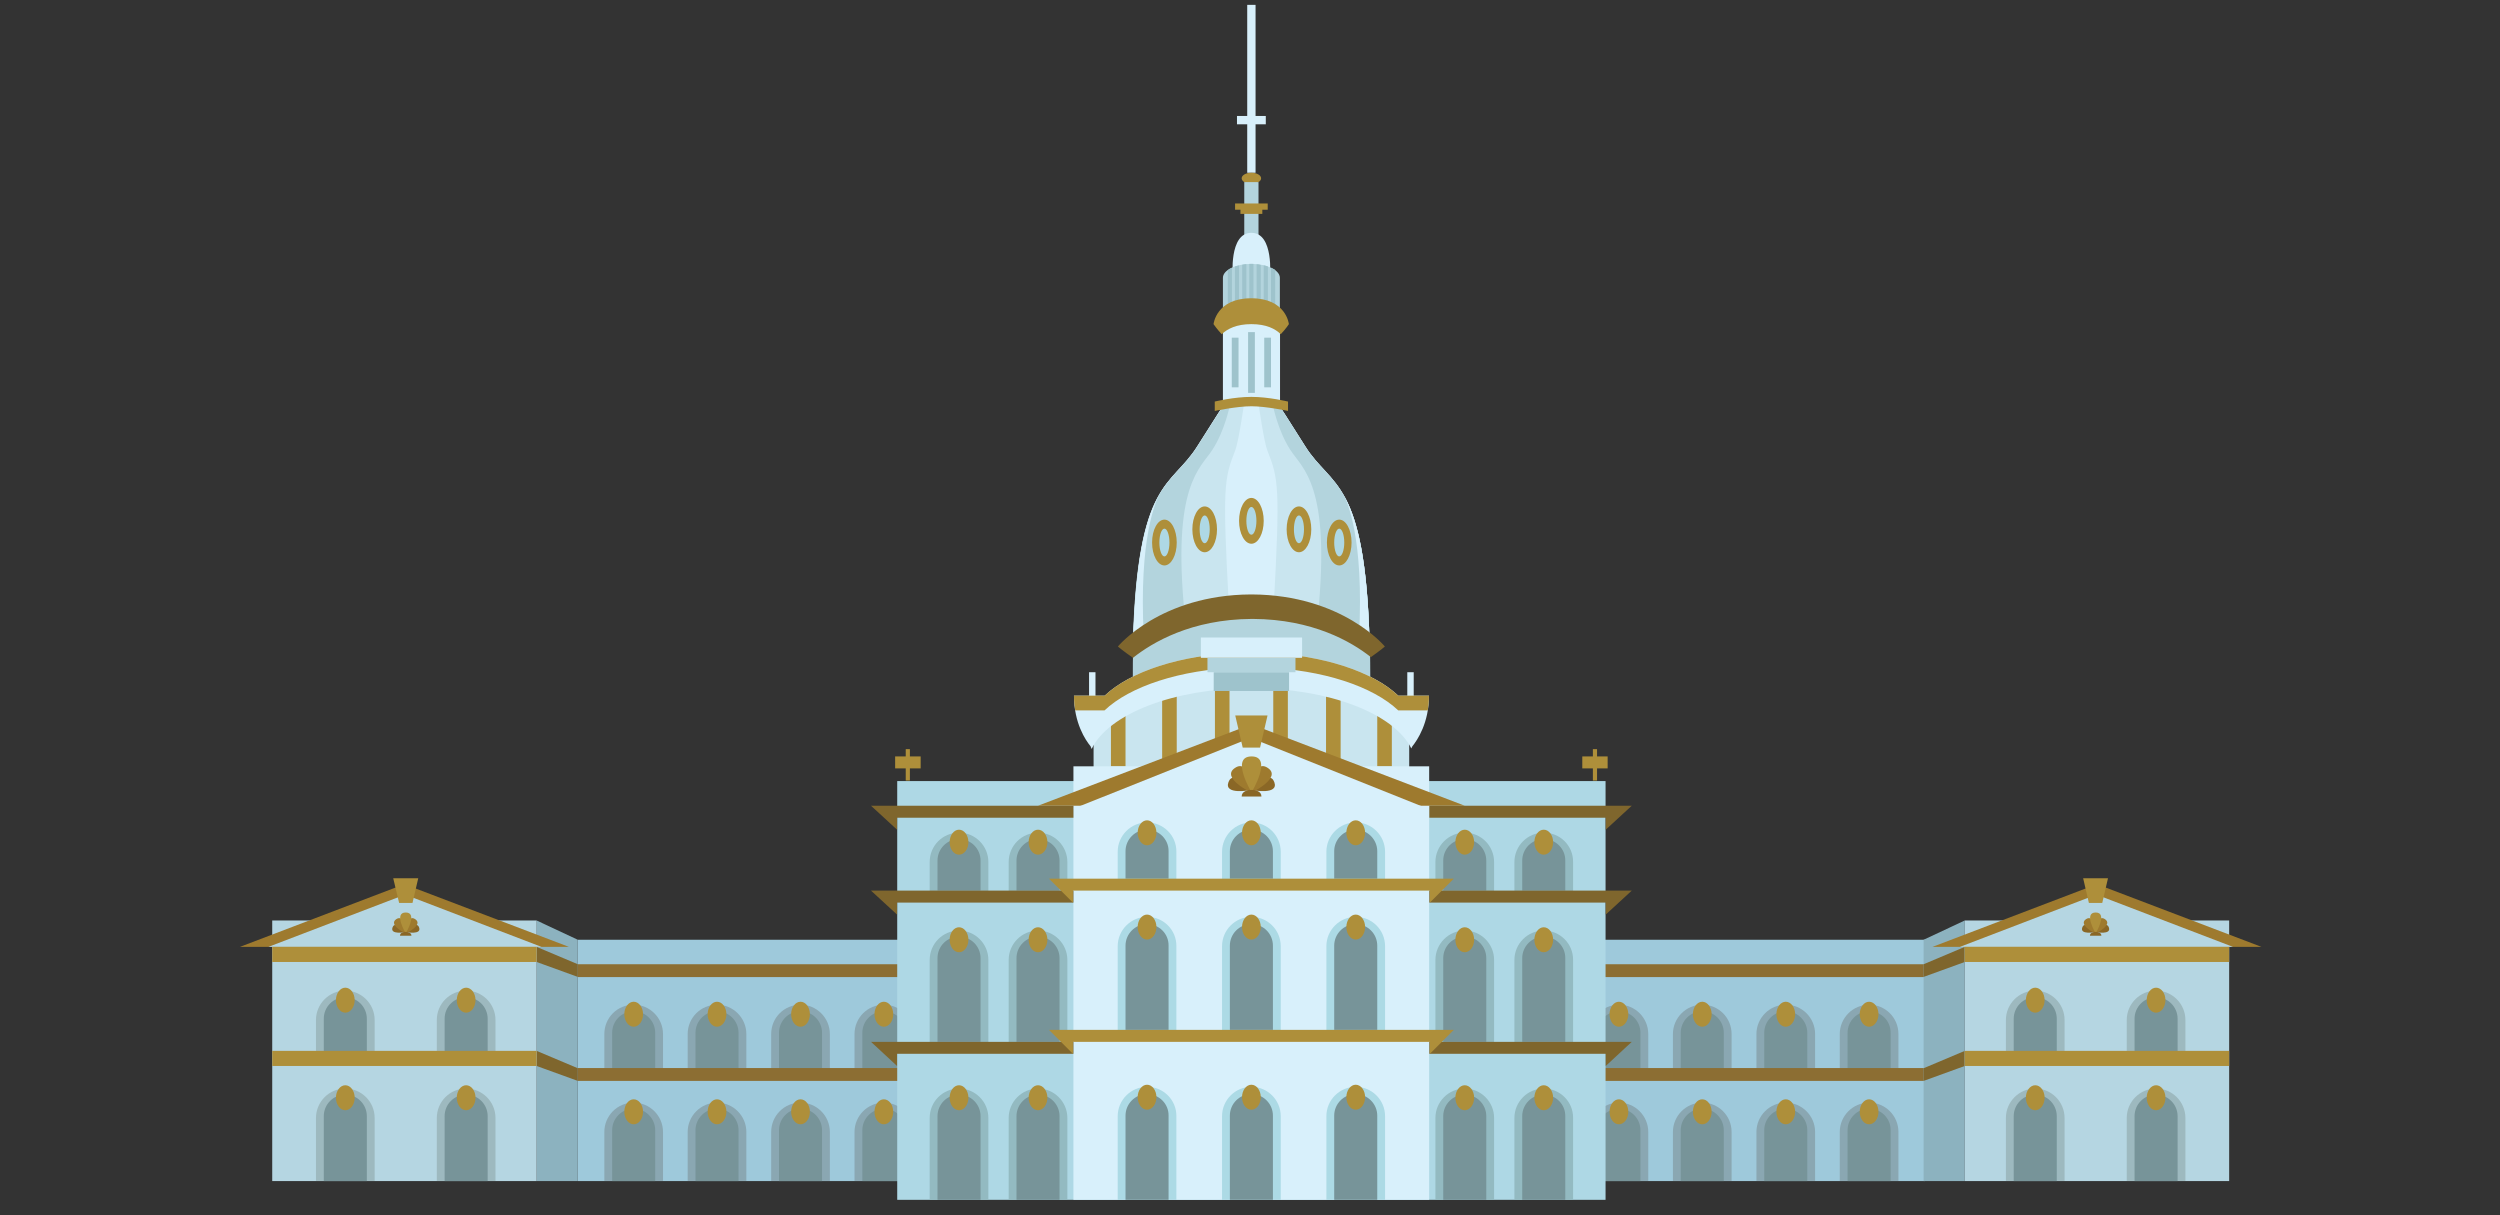 <?xml version="1.0" encoding="utf-8"?>
<!-- Generator: Adobe Illustrator 18.0.0, SVG Export Plug-In . SVG Version: 6.00 Build 0)  -->
<!DOCTYPE svg PUBLIC "-//W3C//DTD SVG 1.1//EN" "http://www.w3.org/Graphics/SVG/1.1/DTD/svg11.dtd">
<svg version="1.1" id="Layer_1" xmlns="http://www.w3.org/2000/svg" xmlns:xlink="http://www.w3.org/1999/xlink" x="0px" y="0px"
	 viewBox="0 0 1440 700" enable-background="new 0 0 1440 700" xml:space="preserve">
<rect x="0" y="0" width="1440" height="700" fill="#333333" stroke="none"/>
<rect x="332.8" y="541.3" fill="#9EC9DB" width="776" height="139"/>
<g>
	<g id="windows_19_">
		<path fill="#8AA7B2" d="M365,578.7c9.3,0,16.9,7.6,16.9,16.9v20.3h-33.8v-20.3C348.1,586.2,355.6,578.7,365,578.7z"/>
		<path fill="#779499" d="M365,582.5c6.9,0,12.4,5.6,12.4,12.4v21h-24.8v-21C352.6,588,358.1,582.5,365,582.5z"/>
		<g>
			<ellipse fill="#AE8F3A" cx="365" cy="584.2" rx="5.4" ry="7.2"/>
		</g>
		<path fill="#8AA7B2" d="M365,635.1c9.3,0,16.9,7.6,16.9,16.9v28.2h-33.8V652C348.1,642.7,355.6,635.1,365,635.1z"/>
		<path fill="#779499" d="M365,638.6c6.9,0,12.4,5.6,12.4,12.4v29.3h-24.8V651C352.6,644.2,358.1,638.6,365,638.6z"/>
		<g>
			<ellipse fill="#AE8F3A" cx="365" cy="640.4" rx="5.4" ry="7.2"/>
		</g>
	</g>
	<g id="windows_18_">
		<path fill="#8AA7B2" d="M413,578.7c9.3,0,16.9,7.6,16.9,16.9v20.3h-33.8v-20.3C396.1,586.2,403.7,578.7,413,578.7z"/>
		<path fill="#779499" d="M413,582.5c6.9,0,12.4,5.6,12.4,12.4v21h-24.8v-21C400.6,588,406.2,582.5,413,582.5z"/>
		<g>
			<ellipse fill="#AE8F3A" cx="413" cy="584.2" rx="5.4" ry="7.2"/>
		</g>
		<path fill="#8AA7B2" d="M413,635.1c9.3,0,16.9,7.6,16.9,16.9v28.2h-33.8V652C396.1,642.7,403.7,635.1,413,635.1z"/>
		<path fill="#779499" d="M413,638.6c6.9,0,12.4,5.6,12.4,12.4v29.3h-24.8V651C400.6,644.2,406.2,638.6,413,638.6z"/>
		<g>
			<ellipse fill="#AE8F3A" cx="413" cy="640.4" rx="5.4" ry="7.2"/>
		</g>
	</g>
	<g id="windows_17_">
		<path fill="#8AA7B2" d="M461.1,578.7c9.3,0,16.9,7.6,16.9,16.9v20.3h-33.8v-20.3C444.2,586.2,451.7,578.7,461.1,578.7z"/>
		<path fill="#779499" d="M461.1,582.5c6.9,0,12.4,5.6,12.4,12.4v21h-24.8v-21C448.7,588,454.2,582.5,461.1,582.5z"/>
		<g>
			<ellipse fill="#AE8F3A" cx="461.1" cy="584.2" rx="5.4" ry="7.2"/>
		</g>
		<path fill="#8AA7B2" d="M461.1,635.1c9.3,0,16.9,7.6,16.9,16.9v28.2h-33.8V652C444.2,642.7,451.7,635.1,461.1,635.1z"/>
		<path fill="#779499" d="M461.1,638.6c6.9,0,12.4,5.6,12.4,12.4v29.3h-24.8V651C448.7,644.2,454.2,638.6,461.1,638.6z"/>
		<g>
			<ellipse fill="#AE8F3A" cx="461.1" cy="640.4" rx="5.4" ry="7.2"/>
		</g>
	</g>
	<g id="windows_16_">
		<path fill="#8AA7B2" d="M509.1,578.7c9.3,0,16.9,7.6,16.9,16.9v20.3h-33.8v-20.3C492.2,586.2,499.8,578.7,509.1,578.7z"/>
		<path fill="#779499" d="M509.1,582.5c6.9,0,12.4,5.6,12.4,12.4v21h-24.8v-21C496.7,588,502.3,582.5,509.1,582.5z"/>
		<g>
			<ellipse fill="#AE8F3A" cx="509.1" cy="584.2" rx="5.4" ry="7.2"/>
		</g>
		<path fill="#8AA7B2" d="M509.1,635.1c9.3,0,16.9,7.6,16.9,16.9v28.2h-33.8V652C492.2,642.7,499.8,635.1,509.1,635.1z"/>
		<path fill="#779499" d="M509.1,638.6c6.9,0,12.4,5.6,12.4,12.4v29.3h-24.8V651C496.7,644.2,502.3,638.6,509.1,638.6z"/>
		<g>
			<ellipse fill="#AE8F3A" cx="509.1" cy="640.4" rx="5.4" ry="7.2"/>
		</g>
	</g>
</g>
<g>
	<g id="windows_15_">
		<path fill="#8AA7B2" d="M1076.6,578.7c-9.3,0-16.9,7.6-16.9,16.9v20.3h33.8v-20.3C1093.5,586.2,1086,578.7,1076.6,578.7z"/>
		<path fill="#779499" d="M1076.6,582.5c-6.9,0-12.4,5.6-12.4,12.4v21h24.8v-21C1089.1,588,1083.5,582.5,1076.6,582.5z"/>
		<g>
			<ellipse fill="#AE8F3A" cx="1076.6" cy="584.2" rx="5.4" ry="7.2"/>
		</g>
		<path fill="#8AA7B2" d="M1076.6,635.1c-9.3,0-16.9,7.6-16.9,16.9v28.2h33.8V652C1093.5,642.7,1086,635.1,1076.6,635.1z"/>
		<path fill="#779499" d="M1076.6,638.6c-6.9,0-12.4,5.6-12.4,12.4v29.3h24.8V651C1089.1,644.2,1083.5,638.6,1076.6,638.6z"/>
		<g>
			<ellipse fill="#AE8F3A" cx="1076.6" cy="640.4" rx="5.4" ry="7.2"/>
		</g>
	</g>
	<g id="windows_14_">
		<path fill="#8AA7B2" d="M1028.6,578.7c-9.3,0-16.9,7.6-16.9,16.9v20.3h33.8v-20.3C1045.5,586.2,1037.9,578.7,1028.6,578.7z"/>
		<path fill="#779499" d="M1028.6,582.5c-6.9,0-12.4,5.6-12.4,12.4v21h24.8v-21C1041,588,1035.4,582.5,1028.6,582.5z"/>
		<g>
			<ellipse fill="#AE8F3A" cx="1028.6" cy="584.2" rx="5.4" ry="7.2"/>
		</g>
		<path fill="#8AA7B2" d="M1028.6,635.1c-9.3,0-16.9,7.6-16.9,16.9v28.2h33.8V652C1045.5,642.7,1037.9,635.1,1028.6,635.1z"/>
		<path fill="#779499" d="M1028.6,638.6c-6.9,0-12.4,5.6-12.4,12.4v29.3h24.8V651C1041,644.2,1035.4,638.6,1028.6,638.6z"/>
		<g>
			<ellipse fill="#AE8F3A" cx="1028.6" cy="640.4" rx="5.4" ry="7.2"/>
		</g>
	</g>
	<g id="windows_13_">
		<path fill="#8AA7B2" d="M980.5,578.7c-9.3,0-16.9,7.6-16.9,16.9v20.3h33.8v-20.3C997.4,586.2,989.9,578.7,980.5,578.7z"/>
		<path fill="#779499" d="M980.5,582.5c-6.9,0-12.4,5.6-12.4,12.4v21h24.8v-21C992.9,588,987.4,582.5,980.5,582.5z"/>
		<g>
			<ellipse fill="#AE8F3A" cx="980.5" cy="584.2" rx="5.4" ry="7.2"/>
		</g>
		<path fill="#8AA7B2" d="M980.5,635.1c-9.3,0-16.9,7.6-16.9,16.9v28.2h33.8V652C997.4,642.7,989.9,635.1,980.5,635.1z"/>
		<path fill="#779499" d="M980.5,638.6c-6.9,0-12.4,5.6-12.4,12.4v29.3h24.8V651C992.9,644.2,987.4,638.6,980.5,638.6z"/>
		<g>
			<ellipse fill="#AE8F3A" cx="980.5" cy="640.4" rx="5.4" ry="7.2"/>
		</g>
	</g>
	<g id="windows_12_">
		<path fill="#8AA7B2" d="M932.5,578.7c-9.3,0-16.9,7.6-16.9,16.9v20.3h33.8v-20.3C949.4,586.2,941.8,578.7,932.5,578.7z"/>
		<path fill="#779499" d="M932.5,582.5c-6.9,0-12.4,5.6-12.4,12.4v21h24.8v-21C944.9,588,939.3,582.5,932.5,582.5z"/>
		<g>
			<ellipse fill="#AE8F3A" cx="932.5" cy="584.2" rx="5.4" ry="7.2"/>
		</g>
		<path fill="#8AA7B2" d="M932.5,635.1c-9.3,0-16.9,7.6-16.9,16.9v28.2h33.8V652C949.4,642.7,941.8,635.1,932.5,635.1z"/>
		<path fill="#779499" d="M932.5,638.6c-6.9,0-12.4,5.6-12.4,12.4v29.3h24.8V651C944.9,644.2,939.3,638.6,932.5,638.6z"/>
		<g>
			<ellipse fill="#AE8F3A" cx="932.5" cy="640.4" rx="5.4" ry="7.2"/>
		</g>
	</g>
</g>
<rect x="332.8" y="555.4" fill="#8C6E33" width="776" height="7.4"/>
<rect x="332.8" y="615.2" fill="#8C6E33" width="776" height="7.4"/>
<g>
	<polygon fill="#8CB2BF" points="309.1,680.3 332.8,680.3 332.8,541.3 309.1,530.2 	"/>
	<polygon fill="#7F662D" points="309.1,554.1 332.8,562.7 332.8,555.4 309.1,545.4 	"/>
	<polygon fill="#7F662D" points="309.1,614 332.8,622.6 332.8,615.3 309.1,605.3 	"/>
	<rect x="156.8" y="530.2" fill="#B5D6E2" width="152.3" height="150.1"/>
	<g>
		<polygon fill="#9E7A2E" points="232.9,509.3 327.7,545.4 232.9,545.4 138.2,545.4 		"/>
		<path fill="#AE8F3A" d="M138.2,545.4"/>
		<polygon fill="#B5D6E2" points="233.3,515.3 311.9,545.4 233.3,545.4 154.6,545.4 		"/>
		<g>
			<polygon fill="#AE8F3A" points="233.5,505.9 233.9,505.9 240.9,505.9 237.6,520.1 234.1,520.1 233.4,520.1 229.9,520.1 
				226.5,505.9 			"/>
		</g>
		<g>
			<g id="seashell_5_">
				<path fill="#8A6726" d="M233.4,536.9c0,0-5.7-7.1-7.3-2.7C224.5,538.6,233.4,536.9,233.4,536.9z"/>
				<path fill="#9E7A2E" d="M233.7,537.7c0,0-0.5-11.5-5.4-8.3C223.3,532.7,233.7,537.7,233.7,537.7z"/>
				<path fill="#8A6726" d="M234.1,536.9c0,0,5.7-7.1,7.3-2.7C243,538.6,234.1,536.9,234.1,536.9z"/>
				<path fill="#9E7A2E" d="M233.7,537.7c0,0,0.5-11.5,5.4-8.3C244.2,532.7,233.7,537.7,233.7,537.7z"/>
				<path fill="#AE8F3A" d="M233.7,537.6c0,0,7.2-12,0-12C226.5,525.6,233.7,537.6,233.7,537.6z"/>
				<path fill="#8A6726" d="M233.4,536.8L233.4,536.8c0,0,0.1,0,0.3,0c0.2,0,0.3,0,0.3,0v0c1,0.1,3,0.4,3,2.2c-1.6,0-2.5,0-3,0
					c-0.6,0-0.6,0-0.6,0c-0.5,0-1.4,0-3,0C230.4,537.2,232.4,536.8,233.4,536.8z"/>
			</g>
		</g>
	</g>
	<g id="windows_11_">
		<path fill="#9DB9BF" d="M198.9,570.6c9.3,0,16.9,7.6,16.9,16.9v20.3H182v-20.3C182,578.2,189.6,570.6,198.9,570.6z"/>
		<path fill="#9DB9BF" d="M268.5,570.6c9.3,0,16.9,7.6,16.9,16.9v20.3h-33.8v-20.3C251.6,578.2,259.1,570.6,268.5,570.6z"/>
		<path fill="#779499" d="M268.5,574.4c6.9,0,12.4,5.6,12.4,12.4v19.7h-24.8v-19.7C256.1,579.9,261.6,574.4,268.5,574.4z"/>
		<path fill="#779499" d="M198.9,574.4c6.9,0,12.4,5.6,12.4,12.4v19.7h-24.8v-19.7C186.5,579.9,192,574.4,198.9,574.4z"/>
		<g>
			<ellipse fill="#AE8F3A" cx="268.5" cy="576.1" rx="5.4" ry="7.2"/>
		</g>
		<g>
			<ellipse fill="#AE8F3A" cx="198.9" cy="576.1" rx="5.4" ry="7.2"/>
		</g>
		<path fill="#9DB9BF" d="M198.9,627c9.3,0,16.9,7.6,16.9,16.9v36.3H182V644C182,634.6,189.6,627,198.9,627z"/>
		<path fill="#9DB9BF" d="M268.5,627c9.3,0,16.9,7.6,16.9,16.9v36.3h-33.8V644C251.6,634.6,259.1,627,268.5,627z"/>
		<path fill="#779499" d="M268.5,630.5c6.9,0,12.4,5.6,12.4,12.4v37.4h-24.8v-37.4C256.1,636.1,261.6,630.5,268.5,630.5z"/>
		<path fill="#779499" d="M198.9,630.5c6.9,0,12.4,5.6,12.4,12.4v37.4h-24.8v-37.4C186.5,636.1,192,630.5,198.9,630.5z"/>
		<g>
			<ellipse fill="#AE8F3A" cx="268.5" cy="632.3" rx="5.4" ry="7.2"/>
		</g>
		<g>
			<ellipse fill="#AE8F3A" cx="198.9" cy="632.3" rx="5.4" ry="7.2"/>
		</g>
	</g>
	<g>
		<rect x="156.8" y="605.3" fill="#AE8F3A" width="152.3" height="8.7"/>
		<rect x="156.8" y="545.4" fill="#AE8F3A" width="152.3" height="8.7"/>
	</g>
</g>
<g>
	<polygon fill="#8CB2BF" points="1131.7,680.3 1108,680.3 1108,541.3 1131.7,530.2 	"/>
	<polygon fill="#7F662D" points="1131.7,554.1 1108,562.7 1108,555.4 1131.7,545.4 	"/>
	<polygon fill="#7F662D" points="1131.7,614 1108,622.6 1108,615.3 1131.7,605.3 	"/>
	<rect x="1131.7" y="530.2" fill="#B5D6E2" width="152.3" height="150.1"/>
	<g>
		<polygon fill="#9E7A2E" points="1207.8,509.3 1113.1,545.4 1207.8,545.4 1302.6,545.4 		"/>
		<path fill="#AE8F3A" d="M1302.6,545.4"/>
		<polygon fill="#B5D6E2" points="1207.5,515.3 1128.9,545.4 1207.5,545.4 1286.2,545.4 		"/>
		<g>
			<polygon fill="#AE8F3A" points="1207.3,505.9 1206.8,505.9 1199.9,505.9 1203.2,520.1 1206.7,520.1 1207.4,520.1 1210.9,520.1 
				1214.2,505.9 			"/>
		</g>
		<g>
			<g id="seashell_4_">
				<path fill="#8A6726" d="M1207.4,536.9c0,0,5.7-7.1,7.3-2.7C1216.3,538.6,1207.4,536.9,1207.4,536.9z"/>
				<path fill="#9E7A2E" d="M1207,537.7c0,0,0.5-11.5,5.4-8.3C1217.5,532.7,1207,537.7,1207,537.7z"/>
				<path fill="#8A6726" d="M1206.7,536.9c0,0-5.7-7.1-7.3-2.7C1197.8,538.6,1206.7,536.9,1206.7,536.9z"/>
				<path fill="#9E7A2E" d="M1207,537.7c0,0-0.5-11.5-5.4-8.3C1196.6,532.7,1207,537.7,1207,537.7z"/>
				<path fill="#AE8F3A" d="M1207.1,537.6c0,0-7.2-12,0-12C1214.3,525.6,1207.1,537.6,1207.1,537.6z"/>
				<path fill="#8A6726" d="M1207.4,536.8L1207.4,536.8c0,0-0.1,0-0.3,0c-0.2,0-0.3,0-0.3,0v0c-1,0.1-3,0.4-3,2.2c1.6,0,2.5,0,3,0
					c0.6,0,0.6,0,0.6,0c0.5,0,1.4,0,3,0C1210.4,537.2,1208.4,536.8,1207.4,536.8z"/>
			</g>
		</g>
	</g>
	<g id="windows_10_">
		<path fill="#9DB9BF" d="M1241.9,570.6c-9.3,0-16.9,7.6-16.9,16.9v20.3h33.8v-20.3C1258.8,578.2,1251.2,570.6,1241.9,570.6z"/>
		<path fill="#9DB9BF" d="M1172.3,570.6c-9.3,0-16.9,7.6-16.9,16.9v20.3h33.8v-20.3C1189.2,578.2,1181.6,570.6,1172.3,570.6z"/>
		<path fill="#779499" d="M1172.3,574.4c-6.9,0-12.4,5.6-12.4,12.4v19.7h24.8v-19.7C1184.7,579.9,1179.2,574.4,1172.3,574.4z"/>
		<path fill="#779499" d="M1241.9,574.4c-6.9,0-12.4,5.6-12.4,12.4v19.7h24.8v-19.7C1254.3,579.9,1248.7,574.4,1241.9,574.4z"/>
		<g>
			<ellipse fill="#AE8F3A" cx="1172.3" cy="576.1" rx="5.4" ry="7.2"/>
		</g>
		<g>
			<ellipse fill="#AE8F3A" cx="1241.9" cy="576.1" rx="5.4" ry="7.2"/>
		</g>
		<path fill="#9DB9BF" d="M1241.9,627c-9.3,0-16.9,7.6-16.9,16.9v36.3h33.8V644C1258.8,634.6,1251.2,627,1241.9,627z"/>
		<path fill="#9DB9BF" d="M1172.3,627c-9.3,0-16.9,7.6-16.9,16.9v36.3h33.8V644C1189.2,634.6,1181.6,627,1172.3,627z"/>
		<path fill="#779499" d="M1172.3,630.5c-6.9,0-12.4,5.6-12.4,12.4v37.4h24.8v-37.4C1184.7,636.1,1179.2,630.5,1172.3,630.5z"/>
		<path fill="#779499" d="M1241.9,630.5c-6.9,0-12.4,5.6-12.4,12.4v37.4h24.8v-37.4C1254.3,636.1,1248.7,630.5,1241.9,630.5z"/>
		<g>
			<ellipse fill="#AE8F3A" cx="1172.3" cy="632.3" rx="5.4" ry="7.2"/>
		</g>
		<g>
			<ellipse fill="#AE8F3A" cx="1241.9" cy="632.3" rx="5.4" ry="7.2"/>
		</g>
	</g>
	<g>
		<rect x="1131.7" y="605.3" fill="#AE8F3A" width="152.3" height="8.7"/>
		<rect x="1131.7" y="545.4" fill="#AE8F3A" width="152.3" height="8.7"/>
	</g>
</g>
<polygon fill="#D8F0FB" points="723.2,66.8 723.2,2.8 718.4,2.8 718.4,66.8 712.5,66.8 712.5,71.6 718.4,71.6 718.4,99.5 
	723.2,99.5 723.2,71.6 729.1,71.6 729.1,66.8 "/>
<ellipse fill="#AE8F3A" cx="720.8" cy="102.7" rx="5.6" ry="3.2"/>
<rect x="716.7" y="104.9" fill="#B3D4DD" width="8.2" height="31.9"/>
<path fill="#D8F0FB" d="M720.8,134.1c-13.1,0-10.7,25.4-10.7,25.4h10.7h10.7C731.5,159.5,733.9,134.1,720.8,134.1z"/>
<rect x="711.4" y="117.2" fill="#AE8F3A" width="18.8" height="3.6"/>
<rect x="714.5" y="119.6" fill="#AE8F3A" width="12.6" height="3.6"/>
<path fill="#D8F0FB" d="M720.8,181.7c-8.5,0-13.5,1.9-16.4,3.8v53.7h32.9v-53.7C734.3,183.5,729.3,181.7,720.8,181.7z"/>
<g>
	<path fill="#B3D4DD" d="M720.8,180.5c8,0,13.1,1.6,16.4,3.5v-24c0-4.4-7.4-8-16.4-8c-9.1,0-16.4,3.6-16.4,8v24
		C707.7,182,712.8,180.5,720.8,180.5z"/>
	<path fill="#9EC3CC" d="M707.2,155.6v27.1c0.7-0.3,1.5-0.6,2.4-0.8v-27.6C708.7,154.6,707.9,155.1,707.2,155.6z"/>
	<path fill="#9EC3CC" d="M711.3,153.5v27.9c0.8-0.2,1.6-0.3,2.4-0.4v-28.1C712.9,153,712.1,153.2,711.3,153.5z"/>
	<path fill="#9EC3CC" d="M715.5,152.5v28.2c0.8-0.1,1.6-0.1,2.4-0.2v-28.4C717,152.2,716.2,152.3,715.5,152.5z"/>
	<path fill="#9EC3CC" d="M720.8,152c-0.4,0-0.8,0-1.2,0v28.4c0.4,0,0.8,0,1.2,0s0.8,0,1.2,0v-28.4C721.6,152,721.2,152,720.8,152z"
		/>
	<path fill="#9EC3CC" d="M723.8,152.2v28.4c0.8,0,1.6,0.1,2.4,0.2v-28.2C725.4,152.3,724.6,152.2,723.8,152.2z"/>
	<path fill="#9EC3CC" d="M727.9,152.8V181c0.8,0.1,1.6,0.3,2.4,0.4v-27.9C729.6,153.2,728.7,153,727.9,152.8z"/>
	<path fill="#9EC3CC" d="M732.1,154.2v27.6c0.9,0.2,1.7,0.5,2.4,0.8v-27.1C733.8,155.1,733,154.6,732.1,154.2z"/>
</g>
<path id="band_2_" fill="#AE8F3A" d="M720.8,186.7c8.6,0,13.8,2.7,16.9,5.8c3-3.1,4.7-5.8,4.7-5.8s-1.5-14.9-21.7-14.9
	c-20.2,0-21.7,14.9-21.7,14.9s1.8,2.7,4.7,5.8C707,189.4,712.2,186.7,720.8,186.7z"/>
<g id="bars_4_">
	<rect x="718.9" y="191.3" fill="#9EC3CC" width="3.9" height="35"/>
	<rect x="709.5" y="194.5" fill="#9EC3CC" width="3.9" height="28.6"/>
	<rect x="728.2" y="194.5" fill="#9EC3CC" width="3.9" height="28.6"/>
</g>
<path fill="#D8F0FB" d="M720.4,347.8c33,0,56.5,13.8,68.5,22.8c-2.5-95.2-22.1-89.6-37.1-113.6c-10.9-17.4-14.8-23.2-14.8-23.2
	l-16.3,0h-16.3c0,0-3.8,5.8-14.8,23.2c-15,24-34.5,18.5-37.1,113.4C664.5,361.4,687.6,347.8,720.4,347.8z"/>
<path fill="#C9E5EF" d="M788.9,370.7c-2.5-95.2-22.1-89.6-37.1-113.6c-10.9-17.4-14.8-23.2-14.8-23.2l-11.9,0c0,0,3,20.9,4.9,25.6
	c6.4,16.1,7.4,20.9,3.7,89.2C759.8,351.6,778.6,362.9,788.9,370.7z"/>
<path fill="#C9E5EF" d="M689.8,257c-15,24-34.5,18.5-37.1,113.4c10.2-7.8,29-19,55.1-21.9c-3.7-68.2-2.7-72.9,3.7-89.1
	c1.9-4.8,4.9-25.6,4.9-25.6h-11.9C704.5,233.8,700.7,239.6,689.8,257z"/>
<path fill="#B3D4DD" d="M652.7,370.4c6.5-5,16.5-11.4,29.7-16.1c-7.5-75.2,9.1-84.5,16-95.3c7.2-11.2,9.9-25.2,9.9-25.2h-3.7
	c0,0-3.8,5.8-14.8,23.2C674.8,281,655.3,275.5,652.7,370.4z"/>
<path fill="#B3D4DD" d="M788.9,370.7c-2.5-95.2-22.1-89.6-37.1-113.6c-10.9-17.4-14.8-23.2-14.8-23.2l-3.7,0c0,0,2.7,14,9.9,25.2
	c6.9,10.8,23.5,20.1,15.9,95.5C772.3,359.3,782.4,365.7,788.9,370.7z"/>
<path fill="#D8F0FB" d="M652.7,370.4c1.8-1.4,3.8-2.8,6.1-4.3c-2.9-56.1,7-77.4,8.7-80.6C660,298.8,654,320.9,652.7,370.4z"/>
<path fill="#D8F0FB" d="M782.8,366.4c2.3,1.5,4.3,2.9,6.1,4.3c-1.3-49.7-7.3-71.9-14.8-85.3C775.8,288.6,785.8,309.8,782.8,366.4z"
	/>
<path fill="#B3D4DD" d="M720.4,349c-33.2,0-56.3,14-67.7,22.9c-0.2,6.4-0.2,13.3-0.2,20.6h68.4h68.4c0-7.3-0.1-14-0.2-20.4
	C777.4,363.3,753.7,349,720.4,349z"/>
<path id="band_1_" fill="#7F662D" d="M721,356.5L721,356.5c0.1,0,0.3,0,0.4,0c0.1,0,0.3,0,0.4,0v0c34.3,0.2,56.6,13.1,67.8,22
	c5.2-3.6,8.1-6.1,8.1-6.1s-24.4-29.7-76.5-30v0c-0.1,0-0.3,0-0.4,0c-0.1,0-0.3,0-0.4,0v0c-52.1,0.3-76.5,30-76.5,30s3.2,2.7,8.7,6.5
	C663.7,370.1,686.1,356.7,721,356.5z"/>
<g id="oval_windows_1_">
	<g>
		<ellipse fill="#AE8F3A" cx="670.7" cy="312.5" rx="7.1" ry="13.2"/>
		<ellipse fill="#AED8E5" cx="670.7" cy="312.5" rx="2.9" ry="8"/>
	</g>
	<g>
		<ellipse fill="#AE8F3A" cx="693.9" cy="304.9" rx="7.1" ry="13.2"/>
		<ellipse fill="#AED8E5" cx="693.9" cy="304.9" rx="2.9" ry="8"/>
	</g>
	<g>
		<ellipse fill="#AE8F3A" cx="720.8" cy="300" rx="7.1" ry="13.2"/>
		<ellipse fill="#AED8E5" cx="720.8" cy="300" rx="2.9" ry="8"/>
	</g>
	<g>
		<ellipse fill="#AE8F3A" cx="748.2" cy="304.9" rx="7.1" ry="13.2"/>
		<ellipse fill="#AED8E5" cx="748.2" cy="304.9" rx="2.9" ry="8"/>
	</g>
	<g>
		<ellipse fill="#AE8F3A" cx="771.4" cy="312.5" rx="7.1" ry="13.2"/>
		<ellipse fill="#AED8E5" cx="771.4" cy="312.5" rx="2.9" ry="8"/>
	</g>
</g>
<path fill="#AE8F3A" d="M741.9,236.7c0,0-12.8-2.7-21.1-2.7c-8.3,0-21.1,2.7-21.1,2.7v-5.4c0,0,11-2.7,21.1-2.7
	c10.1,0,21.1,2.7,21.1,2.7V236.7z"/>
<path id="base_2_" fill="#C9E5EF" d="M720.8,382.4c-50.2,0-90.9,19.4-90.9,43.2v50.2h181.8v-50.2C811.7,401.7,771,382.4,720.8,382.4
	z"/>
<g id="bars_1_">
	<rect x="639.9" y="408.2" fill="#AE8F3A" width="8.4" height="33.2"/>
	<rect x="669.4" y="395.6" fill="#AE8F3A" width="8.4" height="43.2"/>
	<rect x="699.8" y="392.5" fill="#AE8F3A" width="8.4" height="34.4"/>
	<rect x="793.3" y="408.2" fill="#AE8F3A" width="8.4" height="33.2"/>
	<rect x="763.8" y="395.6" fill="#AE8F3A" width="8.4" height="43.2"/>
	<rect x="733.4" y="392.5" fill="#AE8F3A" width="8.4" height="34.4"/>
</g>
<g id="accents_2_">
	<rect x="627.3" y="387.2" fill="#D8F0FB" width="3.7" height="18"/>
	<rect x="810.6" y="387.2" fill="#D8F0FB" width="3.7" height="18"/>
</g>
<path fill="#D8F0FB" d="M628.8,431.4c9.5-20,47.1-35,92.1-35c44.8,0,82.2,14.8,92,34.7c0.2-0.4,0.4-0.8,0.6-1.2
	c2.9-3.6,9.6-13.5,9.6-29.2h-17.7C790.9,386.9,762,377.2,728,376c-0.2,0-0.5,0-0.7,0c-0.8,0-1.7,0-2.5-0.1c-1,0-2,0-3,0
	c-0.3,0-0.5,0-0.7,0c-0.1,0-0.1,0-0.2,0c-0.1,0-0.1,0-0.2,0c-0.3,0-0.5,0-0.7,0c-1,0-2,0-3,0c-0.8,0-1.7,0-2.5,0.1
	c-0.2,0-0.5,0-0.7,0c-34,1.2-63,10.9-77.5,24.7h-17.7c0,15.8,6.7,25.7,9.6,29.2C628.3,430.4,628.6,430.9,628.8,431.4z"/>
<path fill="#AE8F3A" d="M636.2,409.2c14.5-13.8,43.5-23.5,77.5-24.7c0.2,0,0.5,0,0.7,0c0.8,0,1.7,0,2.5-0.1c1,0,2,0,3,0
	c0.3,0,0.5,0,0.7,0c0.1,0,0.1,0,0.2,0c0.1,0,0.1,0,0.2,0c0.3,0,0.5,0,0.7,0c1,0,2,0,3,0c0.8,0,1.7,0,2.5,0.1c0.2,0,0.5,0,0.7,0
	c34,1.2,63,10.9,77.5,24.7h17c0.4-2.6,0.7-5.4,0.7-8.5h-17.7C790.9,386.9,762,377.2,728,376c-0.2,0-0.5,0-0.7,0
	c-0.8,0-1.7,0-2.5-0.1c-1,0-2,0-3,0c-0.3,0-0.5,0-0.7,0c-0.1,0-0.1,0-0.2,0c-0.1,0-0.1,0-0.2,0c-0.3,0-0.5,0-0.7,0c-1,0-2,0-3,0
	c-0.8,0-1.7,0-2.5,0.1c-0.2,0-0.5,0-0.7,0c-34,1.2-63,10.9-77.5,24.7h-17.7c0,3,0.3,5.9,0.7,8.5H636.2z"/>
<g>
	<rect x="699.1" y="387.2" fill="#9EC3CC" width="43.4" height="10.8"/>
	<rect x="691.7" y="367.2" fill="#D8F0FB" width="58.3" height="11.7"/>
	<rect x="695.5" y="378.9" fill="#B3D4DD" width="50.7" height="8.3"/>
</g>
<rect id="back_3_" x="516.8" y="449.9" fill="#AED8E5" width="408" height="241.2"/>
<rect id="front_2_" x="618.3" y="441.4" fill="#D8F0FB" width="204.9" height="249.7"/>
<g id="right_1_">
	<g>
		<path fill="#93BAC1" d="M889.2,479.6c-9.3,0-16.9,7.6-16.9,16.9v17.9h33.8v-17.9C906.2,487.1,898.6,479.6,889.2,479.6z"/>
		<path fill="#93BAC1" d="M843.7,479.6c-9.3,0-16.9,7.6-16.9,16.9v17.9h33.8v-17.9C860.6,487.1,853,479.6,843.7,479.6z"/>
		<path fill="#779499" d="M843.7,483.3c-6.9,0-12.4,5.6-12.4,12.4V513h24.8v-17.3C856.1,488.9,850.6,483.3,843.7,483.3z"/>
		<path fill="#779499" d="M889.2,483.3c-6.9,0-12.4,5.6-12.4,12.4V513h24.8v-17.3C901.7,488.9,896.1,483.3,889.2,483.3z"/>
		<g>
			<ellipse fill="#AE8F3A" cx="843.7" cy="485.1" rx="5.4" ry="7.2"/>
		</g>
		<g>
			<ellipse fill="#AE8F3A" cx="889.2" cy="485.1" rx="5.4" ry="7.2"/>
		</g>
	</g>
	<g>
		<path fill="#93BAC1" d="M889.2,536c-9.3,0-16.9,7.6-16.9,16.9v49.9h33.8v-49.9C906.2,543.6,898.6,536,889.2,536z"/>
		<path fill="#93BAC1" d="M843.7,536c-9.3,0-16.9,7.6-16.9,16.9v49.9h33.8v-49.9C860.6,543.6,853,536,843.7,536z"/>
		<path fill="#779499" d="M843.7,539.5c-6.9,0-12.4,5.6-12.4,12.4v48.2h24.8v-48.2C856.1,545,850.6,539.5,843.7,539.5z"/>
		<path fill="#779499" d="M889.2,539.5c-6.9,0-12.4,5.6-12.4,12.4v48.2h24.8v-48.2C901.7,545,896.1,539.5,889.2,539.5z"/>
		<g>
			<ellipse fill="#AE8F3A" cx="843.7" cy="541.3" rx="5.4" ry="7.2"/>
		</g>
		<g>
			<ellipse fill="#AE8F3A" cx="889.2" cy="541.3" rx="5.4" ry="7.2"/>
		</g>
	</g>
	<g>
		<path fill="#93BAC1" d="M889.2,627c-9.3,0-16.9,7.6-16.9,16.9v47.2h33.8v-47.2C906.2,634.6,898.6,627,889.2,627z"/>
		<path fill="#93BAC1" d="M843.7,627c-9.3,0-16.9,7.6-16.9,16.9v47.2h33.8v-47.2C860.6,634.6,853,627,843.7,627z"/>
		<path fill="#779499" d="M843.7,630.5c-6.9,0-12.4,5.6-12.4,12.4v48.2h24.8v-48.2C856.1,636.1,850.6,630.5,843.7,630.5z"/>
		<path fill="#779499" d="M889.2,630.5c-6.9,0-12.4,5.6-12.4,12.4v48.2h24.8v-48.2C901.7,636.1,896.1,630.5,889.2,630.5z"/>
		<g>
			<ellipse fill="#AE8F3A" cx="843.7" cy="632.3" rx="5.4" ry="7.2"/>
		</g>
		<g>
			<ellipse fill="#AE8F3A" cx="889.2" cy="632.3" rx="5.4" ry="7.2"/>
		</g>
	</g>
</g>
<g id="center_1_">
	<g>
		<path fill="#ACDAE5" d="M660.7,473.7c-9.3,0-16.9,7.6-16.9,16.9v17.9h33.8v-17.9C677.7,481.3,670.1,473.7,660.7,473.7z"/>
		<path fill="#ACDAE5" d="M720.8,473.7c-9.3,0-16.9,7.6-16.9,16.9v17.9h33.8v-17.9C737.7,481.3,730.1,473.7,720.8,473.7z"/>
		<path fill="#ACDAE5" d="M780.9,473.7c-9.3,0-16.9,7.6-16.9,16.9v17.9h33.8v-17.9C797.8,481.3,790.2,473.7,780.9,473.7z"/>
		<path fill="#779499" d="M660.7,477.9c-6.9,0-12.4,5.6-12.4,12.4v15.8h24.8v-15.8C673.2,483.5,667.6,477.9,660.7,477.9z"/>
		<path fill="#779499" d="M720.8,477.9c-6.9,0-12.4,5.6-12.4,12.4v15.8h24.8v-15.8C733.2,483.5,727.7,477.9,720.8,477.9z"/>
		<path fill="#779499" d="M780.9,477.9c-6.9,0-12.4,5.6-12.4,12.4v15.8h24.8v-15.8C793.3,483.5,787.7,477.9,780.9,477.9z"/>
		<g>
			<ellipse fill="#AE8F3A" cx="660.7" cy="479.7" rx="5.4" ry="7.2"/>
		</g>
		<g>
			<ellipse fill="#AE8F3A" cx="720.8" cy="479.7" rx="5.4" ry="7.2"/>
		</g>
		<g>
			<ellipse fill="#AE8F3A" cx="780.9" cy="479.7" rx="5.4" ry="7.2"/>
		</g>
	</g>
	<g>
		<path fill="#ACDAE5" d="M660.7,528.1c-9.3,0-16.9,7.6-16.9,16.9v51.8h33.8V545C677.7,535.6,670.1,528.1,660.7,528.1z"/>
		<path fill="#ACDAE5" d="M720.8,528.1c-9.3,0-16.9,7.6-16.9,16.9v51.8h33.8V545C737.7,535.6,730.1,528.1,720.8,528.1z"/>
		<path fill="#ACDAE5" d="M780.9,528.1c-9.3,0-16.9,7.6-16.9,16.9v51.8h33.8V545C797.8,535.6,790.2,528.1,780.9,528.1z"/>
		<path fill="#779499" d="M660.7,532.3c-6.9,0-12.4,5.6-12.4,12.4v48.5h24.8v-48.5C673.2,537.8,667.6,532.3,660.7,532.3z"/>
		<path fill="#779499" d="M720.8,532.3c-6.9,0-12.4,5.6-12.4,12.4v48.5h24.8v-48.5C733.2,537.8,727.7,532.3,720.8,532.3z"/>
		<path fill="#779499" d="M780.9,532.3c-6.9,0-12.4,5.6-12.4,12.4v48.5h24.8v-48.5C793.3,537.8,787.7,532.3,780.9,532.3z"/>
		<g>
			<ellipse fill="#AE8F3A" cx="660.7" cy="534" rx="5.4" ry="7.2"/>
		</g>
		<g>
			<ellipse fill="#AE8F3A" cx="720.8" cy="534" rx="5.4" ry="7.2"/>
		</g>
		<g>
			<ellipse fill="#AE8F3A" cx="780.9" cy="534" rx="5.4" ry="7.2"/>
		</g>
	</g>
	<g>
		<path fill="#ACDAE5" d="M660.7,626c-9.3,0-16.9,7.6-16.9,16.9v48.2h33.8v-48.2C677.7,633.6,670.1,626,660.7,626z"/>
		<path fill="#ACDAE5" d="M720.8,626c-9.3,0-16.9,7.6-16.9,16.9v48.2h33.8v-48.2C737.7,633.6,730.1,626,720.8,626z"/>
		<path fill="#ACDAE5" d="M780.9,626c-9.3,0-16.9,7.6-16.9,16.9v48.2h33.8v-48.2C797.8,633.6,790.2,626,780.9,626z"/>
		<path fill="#779499" d="M660.7,630.2c-6.9,0-12.4,5.6-12.4,12.4v48.5h24.8v-48.5C673.2,635.8,667.6,630.2,660.7,630.2z"/>
		<path fill="#779499" d="M720.8,630.2c-6.9,0-12.4,5.6-12.4,12.4v48.5h24.8v-48.5C733.2,635.8,727.7,630.2,720.8,630.2z"/>
		<path fill="#779499" d="M780.9,630.2c-6.9,0-12.4,5.6-12.4,12.4v48.5h24.8v-48.5C793.3,635.8,787.7,630.2,780.9,630.2z"/>
		<g>
			<ellipse fill="#AE8F3A" cx="660.7" cy="632" rx="5.4" ry="7.2"/>
		</g>
		<g>
			<ellipse fill="#AE8F3A" cx="720.8" cy="632" rx="5.4" ry="7.2"/>
		</g>
		<g>
			<ellipse fill="#AE8F3A" cx="780.9" cy="632" rx="5.4" ry="7.2"/>
		</g>
	</g>
</g>
<g id="left_2_">
	<g>
		<path fill="#93BAC1" d="M552.4,479.6c9.3,0,16.9,7.6,16.9,16.9v17.9h-33.8v-17.9C535.5,487.1,543,479.6,552.4,479.6z"/>
		<path fill="#93BAC1" d="M597.9,479.6c9.3,0,16.9,7.6,16.9,16.9v17.9H581v-17.9C581,487.1,588.6,479.6,597.9,479.6z"/>
		<path fill="#779499" d="M597.9,483.3c6.9,0,12.4,5.6,12.4,12.4V513h-24.8v-17.3C585.5,488.9,591.1,483.3,597.9,483.3z"/>
		<path fill="#779499" d="M552.4,483.3c6.9,0,12.4,5.6,12.4,12.4V513H540v-17.3C540,488.9,545.5,483.3,552.4,483.3z"/>
		<g>
			<ellipse fill="#AE8F3A" cx="597.9" cy="485.1" rx="5.4" ry="7.2"/>
		</g>
		<g>
			<ellipse fill="#AE8F3A" cx="552.4" cy="485.1" rx="5.4" ry="7.2"/>
		</g>
	</g>
	<g>
		<path fill="#93BAC1" d="M552.4,536c9.3,0,16.9,7.6,16.9,16.9v49.9h-33.8v-49.9C535.5,543.6,543,536,552.4,536z"/>
		<path fill="#93BAC1" d="M597.9,536c9.3,0,16.9,7.6,16.9,16.9v49.9H581v-49.9C581,543.6,588.6,536,597.9,536z"/>
		<path fill="#779499" d="M597.9,539.5c6.9,0,12.4,5.6,12.4,12.4v48.2h-24.8v-48.2C585.5,545,591.1,539.5,597.9,539.5z"/>
		<path fill="#779499" d="M552.4,539.5c6.9,0,12.4,5.6,12.4,12.4v48.2H540v-48.2C540,545,545.5,539.5,552.4,539.5z"/>
		<g>
			<ellipse fill="#AE8F3A" cx="597.9" cy="541.3" rx="5.4" ry="7.2"/>
		</g>
		<g>
			<ellipse fill="#AE8F3A" cx="552.4" cy="541.3" rx="5.4" ry="7.2"/>
		</g>
	</g>
	<g>
		<path fill="#93BAC1" d="M552.4,627c9.3,0,16.9,7.6,16.9,16.9v47.2h-33.8v-47.2C535.5,634.6,543,627,552.4,627z"/>
		<path fill="#93BAC1" d="M597.9,627c9.3,0,16.9,7.6,16.9,16.9v47.2H581v-47.2C581,634.6,588.6,627,597.9,627z"/>
		<path fill="#779499" d="M597.9,630.5c6.9,0,12.4,5.6,12.4,12.4v48.2h-24.8v-48.2C585.5,636.1,591.1,630.5,597.9,630.5z"/>
		<path fill="#779499" d="M552.4,630.5c6.9,0,12.4,5.6,12.4,12.4v48.2H540v-48.2C540,636.1,545.5,630.5,552.4,630.5z"/>
		<g>
			<ellipse fill="#AE8F3A" cx="597.9" cy="632.3" rx="5.4" ry="7.2"/>
		</g>
		<g>
			<ellipse fill="#AE8F3A" cx="552.4" cy="632.3" rx="5.4" ry="7.2"/>
		</g>
	</g>
</g>
<g id="back_accents_1_">
	<g>
		<polygon fill="#7F662D" points="823.3,471 823.3,471 924.9,471 924.9,477.9 939.9,464.1 823.3,464.1 		"/>
		<polygon fill="#7F662D" points="823.3,519.9 823.3,519.9 924.9,519.9 924.9,526.8 939.9,513 823.3,513 		"/>
		<polygon fill="#7F662D" points="823.3,607 823.3,607 924.9,607 924.9,614 939.9,600.1 823.3,600.1 		"/>
	</g>
	<g>
		<polygon fill="#7F662D" points="618.3,471 618.3,471 516.7,471 516.7,477.9 501.7,464.1 618.3,464.1 		"/>
		<polygon fill="#7F662D" points="618.3,519.9 618.3,519.9 516.7,519.9 516.7,526.8 501.7,513 618.3,513 		"/>
		<polygon fill="#7F662D" points="618.3,607 618.3,607 516.7,607 516.7,614 501.7,600.1 618.3,600.1 		"/>
	</g>
</g>
<g id="front_accents_1_">
	<polygon fill="#AE8F3A" points="837.4,506.1 720.8,506.1 720.8,506.1 604.2,506.1 618,519.9 618,513 720.8,513 720.8,513 
		823.6,513 823.6,519.9 	"/>
	<polygon fill="#AE8F3A" points="837.4,593.2 720.8,593.2 720.8,593.2 604.2,593.2 618,607 618,600.1 720.8,600.1 720.8,600.1 
		823.6,600.1 823.6,607 	"/>
	<g id="lines_4_">
		<line fill="none" x1="618.5" y1="467.7" x2="823.3" y2="467.7"/>
		<line fill="none" x1="619" y1="516.6" x2="823.8" y2="516.6"/>
		<line fill="none" x1="619" y1="603.7" x2="823.8" y2="603.7"/>
	</g>
</g>
<g id="roof_1_">
	<polygon fill="#9E7A2E" points="720.8,417.2 597.9,464.1 720.8,464.1 843.7,464.1 	"/>
	<polygon fill="#D8F0FB" points="720.4,425 618.3,465.8 720.4,465.8 822.4,465.8 	"/>
</g>
<g id="seashell_3_">
	<path fill="#8A6726" d="M721.4,455.1c0,0,9.8-12.3,12.6-4.6C736.8,458.1,721.4,455.1,721.4,455.1z"/>
	<path fill="#9E7A2E" d="M720.8,456.6c0,0,0.8-20,9.4-14.3C738.8,447.9,720.8,456.6,720.8,456.6z"/>
	<path fill="#8A6726" d="M720.2,455.1c0,0-9.8-12.3-12.6-4.6C704.8,458.1,720.2,455.1,720.2,455.1z"/>
	<path fill="#9E7A2E" d="M720.8,456.6c0,0-0.8-20-9.4-14.3C702.8,447.9,720.8,456.6,720.8,456.6z"/>
	<path fill="#AE8F3A" d="M720.9,456.4c0,0-12.5-20.7,0-20.7C733.4,435.7,720.9,456.4,720.9,456.4z"/>
	<path fill="#8A6726" d="M721.4,455L721.4,455c0,0-0.2,0-0.5,0c-0.3,0-0.5,0-0.5,0v0c-1.7,0.1-5.2,0.7-5.2,3.8c2.8,0,4.3,0,5.2,0
		c1,0,1,0,1,0c0.8,0,2.4,0,5.2,0C726.6,455.7,723.1,455.1,721.4,455z"/>
</g>
<g id="accents_1_">
	<g>
		<polygon fill="#AE8F3A" points="524.1,431.5 521.7,431.5 521.7,435.7 515.6,435.7 515.6,442.6 521.7,442.6 521.7,449.6 
			524.1,449.6 524.1,442.6 530.3,442.6 530.3,435.7 524.1,435.7 		"/>
		<polygon fill="#AE8F3A" points="926,435.7 919.9,435.7 919.9,431.5 917.5,431.5 917.5,435.7 911.4,435.7 911.4,442.6 917.5,442.6 
			917.5,449.6 919.9,449.6 919.9,442.6 926,442.6 		"/>
	</g>
	<polygon fill="#AE8F3A" points="721.1,412.1 720.5,412.1 711.5,412.1 715.8,430.6 720.4,430.6 721.3,430.6 725.8,430.6 
		730.1,412.1 	"/>
</g>
<g id="lines_1_">
	<g>
		<line fill="none" x1="823.3" y1="474.6" x2="926.1" y2="474.6"/>
		<line fill="none" x1="823.3" y1="523.5" x2="926.1" y2="523.5"/>
		<line fill="none" x1="823.3" y1="610.6" x2="926.1" y2="610.6"/>
	</g>
	<g>
		<line fill="none" x1="618.3" y1="474.6" x2="515.6" y2="474.6"/>
		<line fill="none" x1="618.3" y1="523.5" x2="515.6" y2="523.5"/>
		<line fill="none" x1="618.3" y1="610.6" x2="515.6" y2="610.6"/>
	</g>
</g>
</svg>
